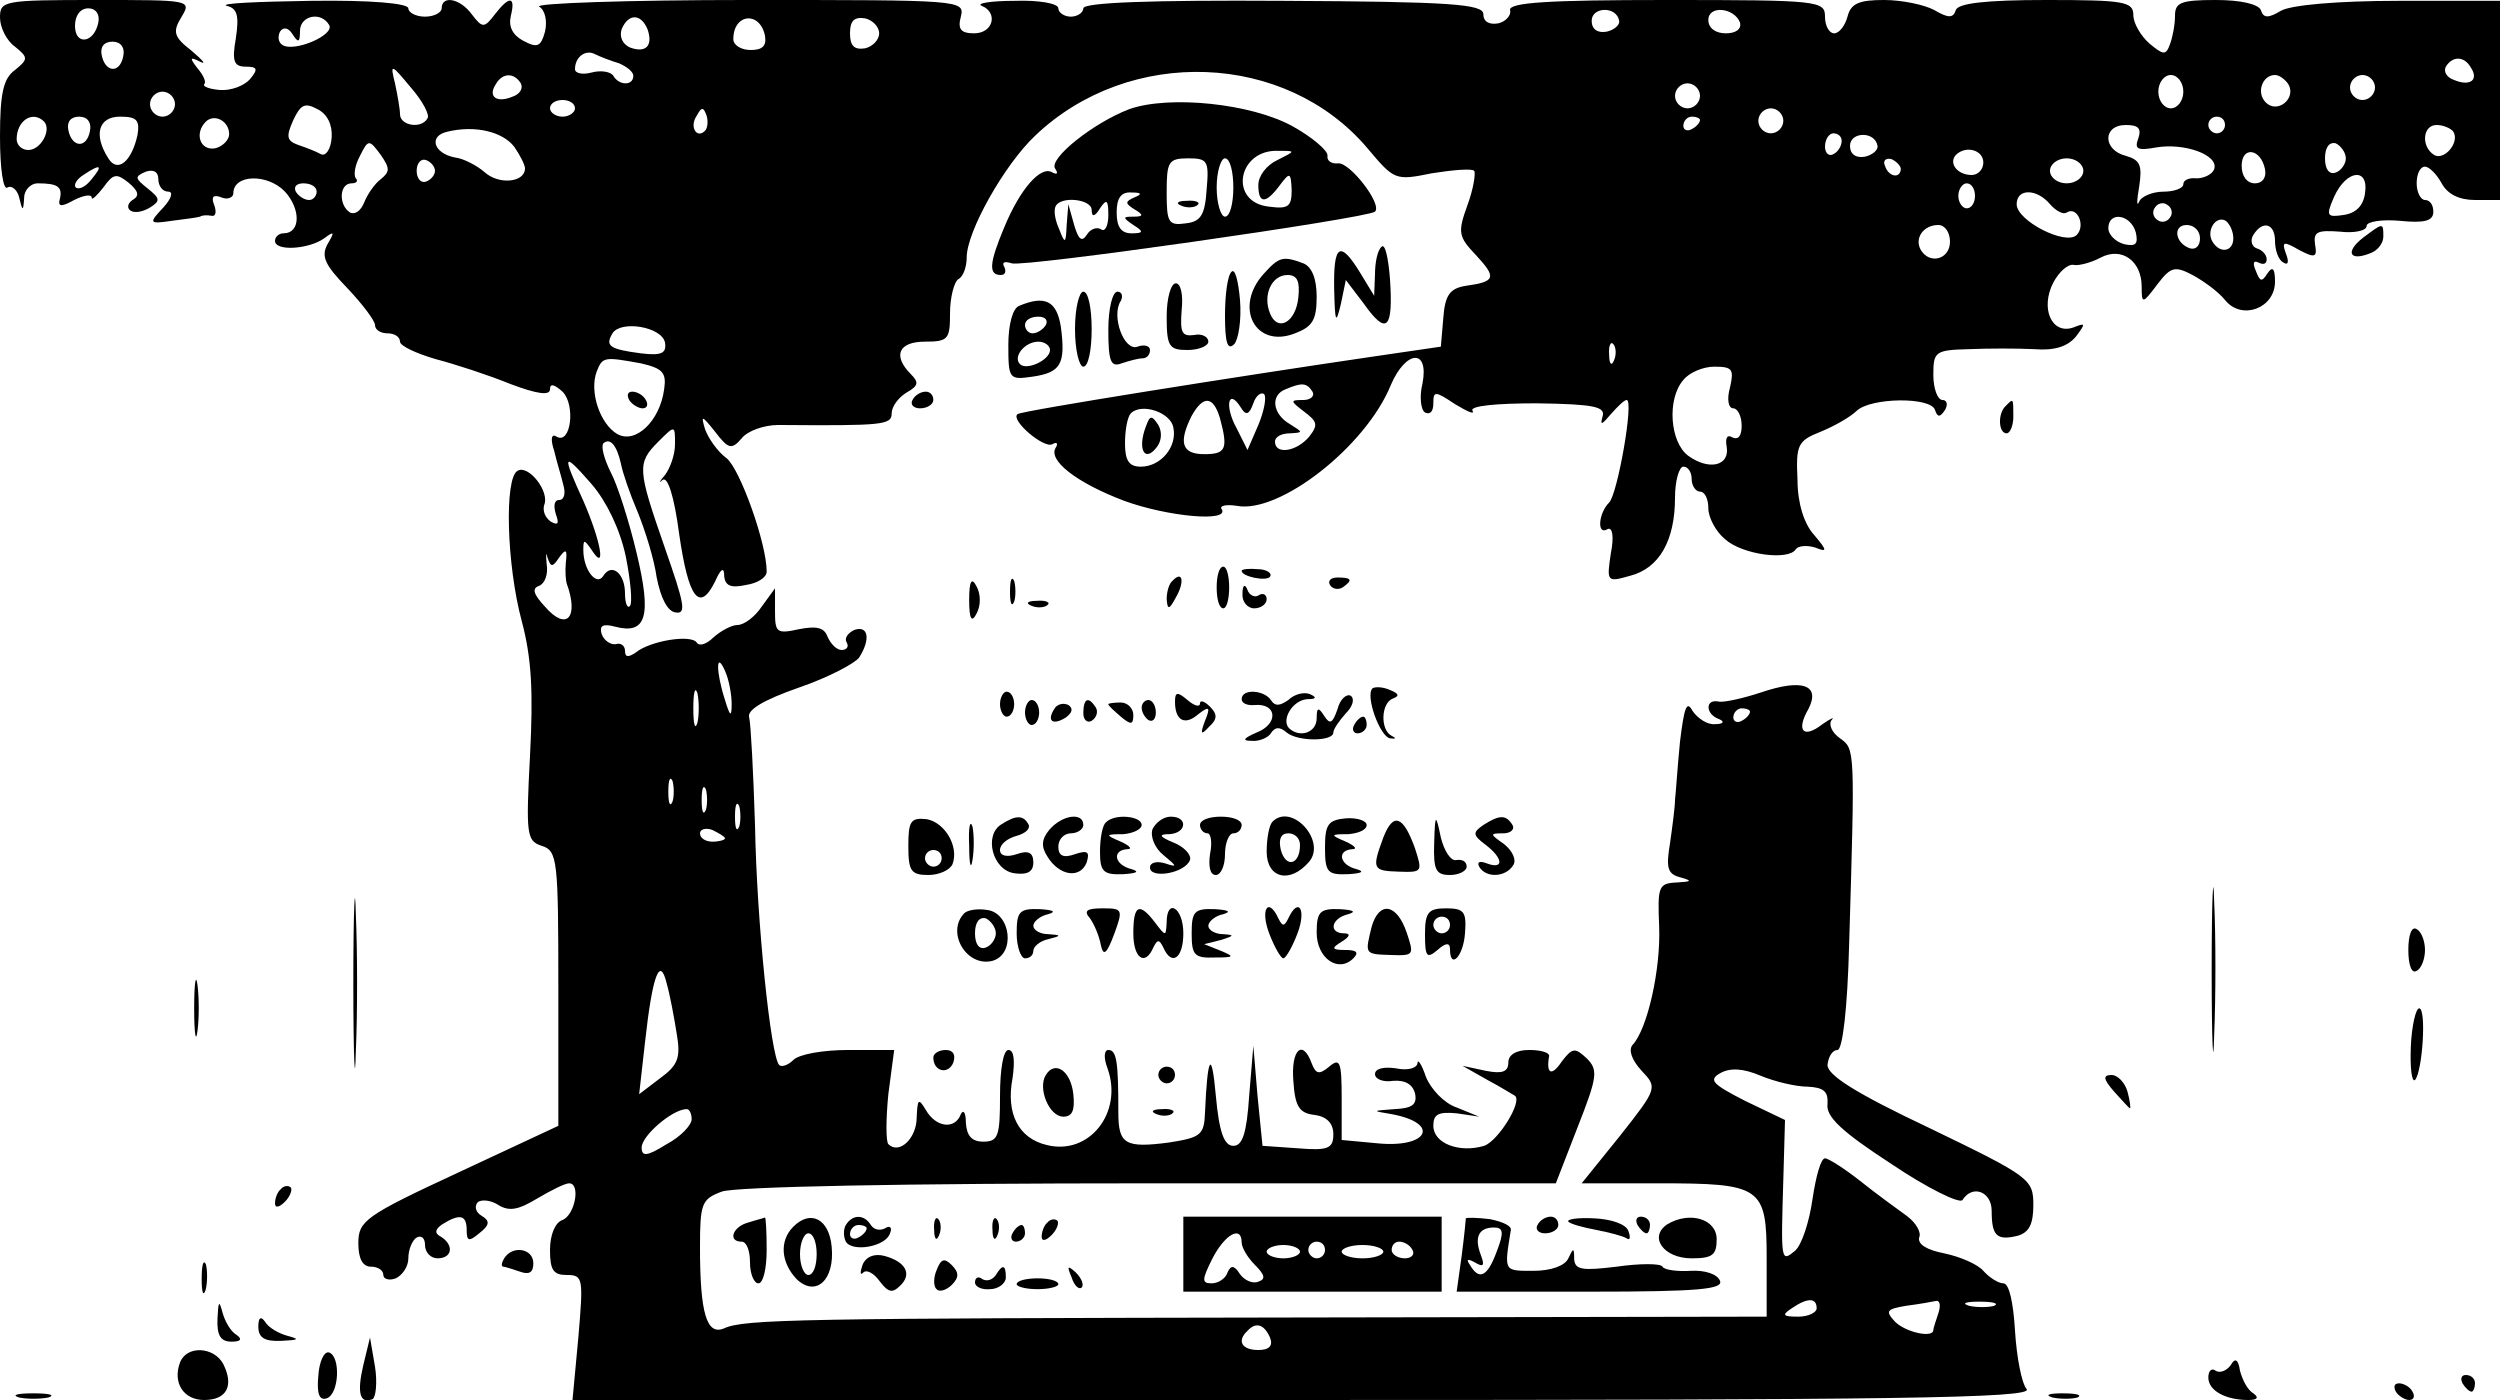 <?xml version="1.0" standalone="no"?>
<!DOCTYPE svg PUBLIC "-//W3C//DTD SVG 20010904//EN"
    "http://www.w3.org/TR/2001/REC-SVG-20010904/DTD/svg10.dtd">
<svg version="1.0" xmlns="http://www.w3.org/2000/svg"
    width="300pt" height="168pt" viewBox="0 0 300 168"
    preserveAspectRatio="xMidYMid meet">

    <g transform="translate(0,168) scale(0.1,-0.1)"
        fill="#000000" stroke="none">
        <path d="M0 1659 c0 -12 8 -28 18 -35 16 -13 16 -15 0 -28 -14 -10 -18 -28
-18 -80 0 -39 4 -65 9 -61 5 3 12 -3 14 -12 4 -17 5 -17 6 0 0 9 8 17 16 17
24 0 30 -4 27 -18 -3 -10 1 -11 17 -2 12 6 21 7 21 3 0 -4 6 2 14 12 12 17 16
17 30 6 12 -10 14 -16 5 -21 -6 -4 -7 -10 -2 -13 5 -3 15 -1 23 4 13 8 12 11
-3 23 -15 12 -16 14 -2 20 9 3 15 0 15 -9 0 -8 5 -15 12 -15 6 0 4 -8 -6 -19
-18 -19 -17 -20 10 -16 16 2 31 4 34 5 3 2 9 2 14 1 5 -1 6 5 3 13 -4 10 -1
13 9 9 7 -3 14 0 14 5 0 23 41 24 62 2 19 -21 19 -50 -2 -50 -5 0 -10 -4 -10
-9 0 -13 41 -10 59 3 12 9 13 8 4 -7 -8 -15 -3 -25 24 -53 18 -19 33 -39 33
-44 0 -6 7 -10 15 -10 8 0 15 -4 15 -10 0 -5 19 -14 43 -21 23 -6 63 -19 90
-30 32 -12 47 -14 47 -6 0 7 5 6 15 -3 16 -16 10 -64 -7 -54 -6 4 -8 -2 -3
-17 3 -13 9 -32 11 -41 3 -10 1 -18 -5 -18 -6 0 -7 -7 -4 -17 4 -11 3 -14 -6
-9 -7 5 -10 13 -8 20 7 16 -19 49 -32 41 -16 -9 -13 -113 5 -180 12 -45 14
-85 10 -162 -5 -95 -4 -102 14 -108 19 -6 20 -16 20 -171 l0 -165 -120 -56
c-112 -52 -120 -58 -120 -85 0 -18 5 -28 15 -28 8 0 15 -4 15 -10 0 -5 7 -7
15 -4 8 4 15 14 15 24 0 11 5 22 10 25 6 3 10 -1 10 -9 0 -9 7 -16 15 -16 18
0 20 16 4 26 -8 4 -7 9 2 15 21 13 29 11 29 -7 0 -14 3 -14 15 -4 13 10 13 15
3 21 -7 4 -9 11 -5 16 4 4 16 3 25 -3 13 -8 24 -6 47 8 17 10 33 18 38 18 14
0 7 -38 -8 -44 -9 -3 -15 -18 -15 -36 0 -24 4 -30 20 -30 20 0 20 -4 14 -75
l-7 -75 878 0 c707 0 875 2 867 13 -6 7 -12 38 -14 70 -2 34 -7 57 -14 57 -6
0 -17 7 -24 15 -7 8 -28 17 -47 21 -21 4 -32 11 -30 19 3 6 -4 18 -15 26 -11
8 -36 26 -56 42 -19 15 -38 27 -42 27 -5 0 -11 -22 -15 -49 -4 -28 -13 -55
-21 -62 -17 -14 -17 -13 -14 86 l2 71 -48 23 c-39 20 -44 25 -30 33 12 7 28 6
49 -3 17 -7 42 -13 56 -13 20 -1 25 -6 24 -21 -2 -15 17 -33 77 -72 43 -29 82
-48 85 -43 12 19 35 10 35 -13 0 -30 6 -36 31 -30 14 4 19 14 19 37 0 31 -4
34 -124 92 -91 43 -123 64 -123 76 1 10 6 18 12 18 6 0 12 49 14 128 7 235 7
233 -11 246 -10 7 -14 17 -10 22 4 4 -1 2 -11 -5 -23 -18 -32 -8 -17 18 15 29
-7 37 -57 20 -21 -7 -44 -12 -50 -11 -17 4 -17 -15 0 -21 7 -3 5 -6 -5 -6 -9
-1 -21 7 -27 16 -7 13 -10 4 -15 -37 -3 -30 -5 -62 -6 -70 0 -8 -3 -31 -6 -52
-5 -30 -3 -37 13 -41 14 -4 13 -5 -5 -6 -22 -1 -23 -5 -21 -53 2 -51 -14 -123
-32 -142 -5 -6 -1 -18 11 -31 19 -20 19 -21 -26 -78 l-46 -57 92 0 c124 0 130
-4 130 -90 l0 -70 -557 -1 c-604 -1 -670 -2 -694 -13 -21 -9 -29 18 -29 97 0
53 2 58 26 67 15 6 220 10 513 10 l488 0 26 67 c24 61 25 69 11 83 -14 13 -17
13 -30 -4 -12 -18 -19 -15 -15 7 0 4 -10 7 -24 7 -16 0 -25 -6 -25 -15 0 -11
-7 -14 -27 -10 l-28 6 30 -17 c17 -9 31 -18 33 -19 9 -7 -20 -54 -37 -60 -30
-9 -61 3 -61 24 0 14 6 17 28 15 l27 -4 -27 11 c-15 5 -31 22 -37 37 -5 15
-10 22 -10 16 -1 -6 -12 -9 -26 -6 -14 2 -25 0 -25 -7 0 -6 10 -10 22 -8 14 1
23 -4 26 -15 3 -14 -4 -18 -25 -19 -27 -2 -27 -2 -3 -6 59 -11 44 -41 -17 -35
l-43 4 0 50 c0 44 -2 49 -15 38 -12 -10 -16 -9 -21 4 -11 30 -25 16 -22 -21 2
-31 7 -39 26 -41 14 -2 22 -10 22 -23 0 -17 -6 -20 -42 -17 l-43 3 -6 60 -5
60 -5 -60 c-3 -45 -8 -60 -19 -60 -11 0 -17 16 -21 60 -5 56 -10 49 -13 -20
-1 -27 -5 -30 -43 -36 -53 -7 -61 -2 -61 36 0 61 -2 75 -12 75 -5 0 -6 -9 -1
-22 19 -53 -22 -105 -73 -92 -34 8 -49 38 -41 80 3 21 2 34 -5 34 -6 0 -10
-23 -10 -55 0 -48 -2 -55 -20 -55 -14 0 -20 7 -21 23 0 12 -3 16 -6 10 -7 -19
-30 -16 -42 5 -9 15 -10 13 -11 -9 0 -25 -21 -45 -34 -32 -3 3 -3 30 0 60 l7
53 -55 0 c-30 0 -59 -5 -66 -12 -6 -6 -14 -9 -17 -6 -10 10 -27 172 -29 288
-2 63 -5 121 -7 129 -3 9 17 21 60 36 35 12 67 29 72 36 14 22 11 39 -6 33 -8
-4 -12 -10 -9 -15 3 -5 0 -9 -6 -9 -6 0 -13 7 -17 16 -4 11 -13 13 -34 9 -27
-6 -29 -4 -29 21 l0 28 -16 -22 c-8 -12 -21 -22 -29 -22 -7 0 -20 -7 -29 -15
-8 -8 -17 -11 -20 -6 -7 10 -56 2 -73 -12 -9 -6 -13 -6 -13 2 0 6 -5 10 -11 8
-6 -1 -14 4 -17 12 -3 10 1 13 16 9 38 -10 44 13 26 88 -9 38 -23 82 -31 97
-8 16 -12 31 -9 35 8 7 16 -2 21 -24 2 -11 11 -37 20 -58 9 -22 20 -57 23 -79
5 -25 13 -41 23 -42 13 -2 10 11 -13 77 -33 95 -34 102 -8 128 20 20 20 20 20
-3 0 -13 -6 -29 -12 -37 -7 -8 -8 -11 -3 -6 6 5 14 -19 20 -65 11 -76 24 -95
43 -57 7 16 11 18 11 7 1 -12 8 -15 26 -11 14 2 25 9 25 16 0 34 -32 123 -48
136 -11 8 -22 24 -26 35 -5 17 -4 17 12 -3 16 -21 20 -22 32 -8 7 9 27 16 44
16 126 -1 136 0 136 14 0 8 8 19 18 25 14 8 15 12 5 22 -22 22 -15 39 17 39
28 0 30 3 30 34 0 19 5 38 10 41 6 3 10 15 10 26 0 31 45 111 82 146 113 108
301 101 399 -15 32 -38 33 -39 77 -30 25 4 48 6 51 3 2 -3 -1 -22 -8 -41 -12
-33 -11 -38 10 -60 25 -27 24 -32 -12 -37 -19 -3 -25 -11 -27 -38 l-3 -35 -82
-12 c-157 -23 -422 -65 -426 -69 -9 -7 32 -42 42 -36 5 3 7 1 4 -4 -10 -15 24
-42 82 -64 52 -19 127 -26 117 -10 -3 4 5 6 18 4 51 -10 155 71 185 145 18 42
46 44 38 2 -4 -16 -2 -32 3 -35 6 -3 10 1 10 11 0 15 2 15 26 -1 15 -9 24 -13
21 -8 -4 6 29 9 77 9 69 -1 83 -4 79 -16 -3 -11 -1 -10 10 3 8 9 16 17 19 17
9 0 -11 -113 -21 -123 -13 -13 -15 -40 -2 -32 6 3 8 -9 4 -29 -5 -34 -5 -35
23 -27 35 9 54 42 54 94 0 20 5 37 10 37 6 0 10 -7 10 -15 0 -8 5 -15 10 -15
6 0 10 -9 10 -20 0 -11 9 -28 20 -37 21 -19 77 -26 85 -12 3 4 13 5 23 2 15
-6 15 -4 -1 15 -12 13 -20 38 -20 66 -2 42 0 47 28 58 17 7 36 18 43 25 17 16
89 17 94 1 3 -9 6 -9 12 0 4 7 2 12 -3 12 -6 0 -11 14 -11 30 0 28 2 30 43 31
23 1 58 1 78 0 24 -2 40 3 50 15 12 16 12 17 -3 11 -26 -9 -40 23 -24 54 7 13
18 23 25 21 6 -1 21 3 32 9 25 13 49 -4 49 -35 0 -21 1 -21 19 3 16 21 21 22
42 11 13 -7 31 -20 39 -30 20 -25 60 -10 60 22 0 16 -3 19 -9 10 -7 -11 -9
-10 -14 3 -4 9 -3 13 3 10 6 -3 10 -2 10 4 0 5 -5 11 -12 13 -6 2 -8 10 -4 16
11 18 26 14 26 -7 0 -11 4 -23 10 -26 6 -4 7 1 3 11 -5 14 -3 15 16 4 19 -10
22 -9 19 7 -2 15 3 17 30 15 17 -2 32 1 32 7 0 5 18 8 40 6 30 -3 40 0 40 11
0 8 -4 14 -10 14 -5 0 -10 9 -10 20 0 11 4 20 10 20 5 0 14 -9 20 -20 7 -13
21 -20 40 -20 l30 0 0 120 0 119 -121 0 c-74 0 -130 -5 -142 -12 -15 -9 -21
-9 -24 1 -3 7 -24 12 -54 12 -42 0 -49 -3 -49 -19 0 -11 -3 -26 -6 -34 -5 -14
-8 -13 -25 1 -10 9 -19 24 -19 34 0 16 -11 18 -104 18 -74 0 -106 -4 -109 -12
-3 -10 -9 -10 -26 0 -11 6 -38 12 -60 12 -30 0 -40 -4 -44 -20 -3 -11 -10 -20
-16 -20 -6 0 -11 9 -11 20 0 19 -7 20 -190 20 -142 0 -189 -3 -188 -12 2 -6
-5 -14 -14 -16 -11 -2 -18 2 -18 11 0 12 -38 15 -240 16 -159 1 -240 -2 -240
-9 0 -5 -7 -10 -15 -10 -8 0 -15 5 -15 10 0 6 -24 10 -52 9 -29 0 -47 -3 -40
-6 20 -8 14 -33 -9 -33 -16 0 -20 5 -16 20 5 20 0 20 -256 20 -144 0 -257 -4
-250 -8 7 -4 10 -17 7 -30 -5 -18 -9 -20 -26 -11 -13 7 -18 17 -15 30 6 24 -2
24 -19 2 -13 -17 -15 -17 -28 0 -14 19 -36 23 -36 7 0 -5 -9 -10 -20 -10 -11
0 -20 5 -20 10 0 6 -45 10 -117 9 -65 -1 -110 -3 -101 -6 13 -3 15 -12 11 -39
-5 -28 -2 -34 12 -34 14 0 15 -3 5 -15 -7 -8 -23 -14 -36 -13 -12 1 -21 4 -19
7 3 2 -1 11 -8 19 -10 13 -9 14 3 8 8 -4 4 1 -10 13 -22 17 -23 23 -12 41 12
20 10 20 -103 20 -111 0 -115 -1 -115 -21z m118 -6 c-5 -25 -28 -28 -28 -4 0
12 6 21 16 21 9 0 14 -7 12 -17z m1825 2 c1 -5 -6 -11 -15 -13 -11 -2 -18 3
-18 13 0 17 30 18 33 0z m145 -2 c2 -8 -5 -13 -17 -13 -12 0 -21 6 -21 16 0
18 31 15 38 -3z m-1693 -3 c7 -12 -42 -33 -56 -24 -5 3 -6 10 -3 16 4 6 10 5
15 -3 7 -11 9 -10 9 4 0 18 25 24 35 7z m382 -5 c7 -20 -2 -29 -21 -22 -9 4
-13 13 -10 22 8 19 23 19 31 0z m141 -8 c2 -12 -3 -17 -17 -17 -12 0 -21 6
-21 13 0 31 32 34 38 4z m137 3 c0 -8 -8 -16 -17 -18 -13 -2 -18 3 -18 18 0
15 5 20 18 18 9 -2 17 -10 17 -18z m-907 -27 c-4 -22 -22 -20 -26 1 -2 10 3
16 13 16 10 0 15 -7 13 -17z m595 -9 c9 -4 17 -10 17 -15 0 -12 -17 -12 -24 0
-3 5 -15 7 -26 4 -11 -3 -20 -1 -20 4 0 15 13 24 24 18 6 -3 19 -8 29 -11z
m2222 -5 c10 -15 -1 -23 -20 -15 -9 3 -13 10 -10 16 8 13 22 13 30 -1z m-2452
-61 c-7 -13 -33 -9 -33 5 0 6 -3 23 -6 37 -6 24 -5 24 19 -5 14 -16 23 -33 20
-37z m112 42 c3 -6 -1 -13 -10 -16 -19 -8 -30 0 -20 15 8 14 22 14 30 1z
m1995 -10 c0 -11 -7 -20 -15 -20 -8 0 -15 9 -15 20 0 11 7 20 15 20 8 0 15 -9
15 -20z m126 9 c10 -17 -13 -36 -27 -22 -12 12 -4 33 11 33 5 0 12 -5 16 -11z
m104 -4 c0 -8 -7 -15 -15 -15 -8 0 -15 7 -15 15 0 8 7 15 15 15 8 0 15 -7 15
-15z m-810 -10 c0 -8 -7 -15 -15 -15 -8 0 -15 7 -15 15 0 8 7 15 15 15 8 0 15
-7 15 -15z m-1830 -10 c0 -8 -7 -15 -15 -15 -8 0 -15 7 -15 15 0 8 7 15 15 15
8 0 15 -7 15 -15z m188 -40 c-1 -14 -7 -23 -13 -20 -5 3 -18 8 -27 11 -14 5
-15 10 -6 30 9 19 14 21 29 13 12 -6 18 -19 17 -34z m292 35 c0 -5 -7 -10 -15
-10 -8 0 -15 5 -15 10 0 6 7 10 15 10 8 0 15 -4 15 -10z m156 -27 c-10 -10
-19 5 -10 18 6 11 8 11 12 0 2 -7 1 -15 -2 -18z m1294 12 c0 -8 -7 -15 -15
-15 -8 0 -15 7 -15 15 0 8 7 15 15 15 8 0 15 -7 15 -15z m-2087 -1 c9 -10 -4
-34 -19 -34 -8 0 -14 6 -14 13 0 22 19 35 33 21z m55 -11 c-4 -22 -22 -20 -26
1 -2 10 3 16 13 16 10 0 15 -7 13 -17z m57 -5 c-7 -32 -24 -46 -35 -28 -18 28
-12 50 14 50 20 0 24 -4 21 -22z m110 1 c0 -7 -8 -15 -17 -17 -18 -3 -25 18
-11 32 10 10 28 1 28 -15z m1765 17 c0 -3 -4 -8 -10 -11 -5 -3 -10 -1 -10 4 0
6 5 11 10 11 6 0 10 -2 10 -4z m630 -6 c0 -5 -4 -10 -10 -10 -5 0 -10 5 -10
10 0 6 5 10 10 10 6 0 10 -4 10 -10z m-2053 -26 c7 -10 13 -22 13 -26 0 -17
-31 -20 -48 -5 -9 8 -26 17 -36 18 -26 5 -32 26 -9 31 33 8 66 0 80 -18z
m1949 10 c-5 -13 -1 -15 21 -11 34 6 76 -9 70 -26 -2 -6 -12 -11 -21 -11 -9 1
-16 -2 -16 -7 0 -5 -11 -9 -24 -9 -13 0 -27 -6 -29 -12 -3 -7 -3 1 0 18 4 26
1 32 -16 37 -28 7 -28 37 0 37 15 0 19 -4 15 -16z m378 8 c8 -13 -11 -35 -23
-28 -16 10 -14 36 3 36 8 0 17 -4 20 -8z m-734 -11 c0 -6 -4 -13 -10 -16 -5
-3 -10 1 -10 9 0 9 5 16 10 16 6 0 10 -4 10 -9z m43 -6 c1 -5 -6 -11 -15 -13
-11 -2 -18 3 -18 13 0 17 30 18 33 0z m-1796 -40 c-7 -5 -16 -18 -20 -28 -4
-10 -11 -15 -17 -12 -14 9 -13 35 2 35 6 0 8 3 5 6 -3 4 -1 16 5 27 10 20 11
20 25 1 11 -16 11 -20 0 -29z m2358 25 c0 -7 -6 -15 -12 -17 -8 -3 -13 4 -13
17 0 13 5 20 13 18 6 -3 12 -11 12 -18z m-435 -5 c0 -8 -6 -15 -14 -15 -17 0
-28 14 -19 24 12 12 33 6 33 -9z m338 -8 c2 -10 -3 -17 -12 -17 -10 0 -16 9
-16 21 0 24 23 21 28 -4z m-2196 -2 c0 -5 -5 -11 -11 -13 -6 -2 -11 4 -11 13
0 9 5 15 11 13 6 -2 11 -8 11 -13z m1759 2 c-1 -12 -15 -9 -19 4 -3 6 1 10 8
8 6 -3 11 -8 11 -12z m219 -2 c0 -8 -9 -15 -20 -15 -11 0 -20 7 -20 15 0 8 9
15 20 15 11 0 20 -7 20 -15z m-2390 -10 c-7 -9 -15 -13 -19 -10 -3 3 1 10 9
15 21 14 24 12 10 -5z m2728 -17 c-2 -15 -11 -24 -26 -26 -20 -3 -21 -1 -11
22 15 33 42 35 37 4z m-2458 2 c0 -5 -4 -10 -9 -10 -6 0 -13 5 -16 10 -3 6 1
10 9 10 9 0 16 -4 16 -10z m1990 -5 c0 -8 -4 -15 -10 -15 -5 0 -10 7 -10 15 0
8 5 15 10 15 6 0 10 -7 10 -15z m90 -10 c7 -8 16 -13 20 -10 13 8 23 -16 12
-27 -13 -13 -72 17 -72 37 0 19 24 19 40 0z m144 -16 c-3 -5 -10 -7 -15 -3 -5
3 -7 10 -3 15 3 5 10 7 15 3 5 -3 7 -10 3 -15z m-41 -18 c3 -14 0 -17 -14 -14
-11 3 -19 12 -19 19 0 21 27 17 33 -5z m117 -7 c0 -16 -16 -19 -25 -4 -8 13 4
32 16 25 5 -4 9 -13 9 -21z m-340 -4 c0 -21 -24 -28 -35 -10 -8 14 3 30 21 30
8 0 14 -9 14 -20z m300 4 c0 -9 -5 -14 -12 -12 -18 6 -21 28 -4 28 9 0 16 -7
16 -16z m-1842 -125 c2 -13 -4 -16 -29 -13 -38 5 -43 9 -34 24 10 16 59 8 63
-11z m1139 -21 c-3 -8 -6 -5 -6 6 -1 11 2 17 5 13 3 -3 4 -12 1 -19z m-1168
-4 c26 -6 31 -11 28 -31 -5 -38 -34 -66 -56 -54 -21 12 -34 51 -25 75 7 18 9
18 53 10z m1307 -29 c-4 -14 -2 -25 4 -25 5 0 10 -9 10 -21 0 -12 -4 -17 -11
-14 -6 4 -9 0 -7 -11 4 -23 -21 -29 -46 -11 -22 16 -26 68 -6 91 7 9 24 16 37
16 22 0 24 -3 19 -25z m-501 -5 c3 -5 -2 -10 -11 -10 -16 0 -16 -1 1 -14 16
-12 17 -16 6 -30 -15 -18 -41 -22 -41 -6 0 6 8 10 18 10 16 1 16 1 0 11 -21
12 -24 35 -5 42 19 8 25 8 32 -3z m-65 -40 l-13 -30 -13 26 c-15 27 -10 49 5
25 6 -10 10 -9 15 5 3 9 9 14 13 11 3 -4 0 -20 -7 -37z m-46 8 c10 -37 7 -43
-19 -43 -27 0 -31 14 -15 46 14 25 26 24 34 -3z m-56 -11 c5 -23 -15 -47 -39
-47 -14 0 -19 7 -19 28 0 16 3 32 7 36 13 13 48 1 51 -17z m-657 -155 c6 -30
8 -56 5 -59 -3 -4 -6 3 -6 15 0 24 -16 37 -26 21 -8 -13 -24 7 -24 31 0 13 1
13 10 0 18 -28 11 11 -10 59 -26 57 -25 60 10 20 18 -21 34 -54 41 -87z m-80
-1 c8 11 10 10 8 -6 -1 -11 0 -22 1 -25 15 -41 0 -58 -26 -28 -14 15 -16 22
-7 25 7 3 11 14 9 26 -1 12 -1 16 1 8 4 -12 6 -12 14 0z m207 -176 c0 -16 -2
-15 -8 5 -11 34 -11 60 0 35 5 -11 8 -29 8 -40z m-41 -22 c-3 -10 -5 -2 -5 17
0 19 2 27 5 18 2 -10 2 -26 0 -35z m1263 13 c0 -3 -4 -8 -10 -11 -5 -3 -10 -1
-10 4 0 6 5 11 10 11 6 0 10 -2 10 -4z m-1293 -108 c-3 -7 -5 -2 -5 12 0 14 2
19 5 13 2 -7 2 -19 0 -25z m40 -10 c-3 -7 -5 -2 -5 12 0 14 2 19 5 13 2 -7 2
-19 0 -25z m40 -20 c-3 -7 -5 -2 -5 12 0 14 2 19 5 13 2 -7 2 -19 0 -25z m-17
-14 c0 -2 -7 -4 -15 -4 -8 0 -15 4 -15 10 0 5 7 7 15 4 8 -4 15 -8 15 -10z
m-58 -234 c5 -29 2 -38 -20 -54 l-25 -19 7 62 c9 82 18 104 26 71 4 -14 9 -41
12 -60z m18 -103 c0 -7 -13 -21 -30 -30 -24 -15 -30 -15 -30 -4 0 14 36 45 53
46 4 1 7 -5 7 -12z m1350 -227 c0 -5 -10 -10 -22 -10 -19 0 -20 2 -8 10 19 13
30 13 30 0z m146 -6 c-3 -9 -6 -18 -6 -20 0 -10 -33 -3 -46 10 -12 13 -10 15
13 19 16 2 32 5 37 6 4 0 5 -6 2 -15z m67 9 c-7 -2 -21 -2 -30 0 -10 3 -4 5
12 5 17 0 24 -2 18 -5z m-869 -38 c4 -10 -1 -15 -14 -15 -20 0 -26 11 -13 23
10 11 20 8 27 -8z"/>
        <path d="M755 1200 c3 -5 11 -10 16 -10 6 0 7 5 4 10 -3 6 -11 10 -16 10 -6 0
-7 -4 -4 -10z"/>
        <path d="M1375 1168 c-10 -26 -2 -43 12 -26 7 8 8 19 3 28 -8 12 -10 12 -15
-2z"/>
        <path d="M1355 1549 c-44 -17 -96 -59 -89 -71 4 -6 3 -8 -3 -5 -14 9 -39 -20
-58 -66 -18 -43 -19 -57 -4 -57 5 0 7 4 4 10 -3 5 0 7 9 4 14 -5 426 54 436
62 9 9 -30 59 -44 58 -8 -1 -14 3 -13 9 1 6 -18 22 -41 35 -50 28 -149 38
-197 21z m178 -61 c-13 -6 -23 -19 -23 -30 0 -23 9 -23 26 0 12 16 13 15 14
-6 0 -20 -4 -23 -27 -20 -49 5 -38 69 11 67 21 0 21 0 -1 -11z m-85 -35 c-2
-31 -7 -39 -25 -41 -21 -3 -23 1 -23 37 0 37 2 41 26 41 23 0 25 -3 22 -37z
m32 2 c0 -19 -4 -35 -10 -35 -5 0 -10 16 -10 35 0 19 5 35 10 35 6 0 10 -16
10 -35z m-119 -12 c-11 -5 -11 -7 0 -14 12 -7 11 -9 -1 -9 -13 0 -13 -1 0 -10
13 -8 12 -10 -2 -10 -13 0 -18 8 -18 25 0 17 5 25 18 24 12 0 13 -2 3 -6z
m-51 -15 c0 -9 4 -8 10 2 8 12 10 10 10 -8 0 -13 -4 -21 -9 -17 -5 3 -13 0
-17 -7 -6 -9 -10 -5 -15 12 l-7 25 -2 -25 c-1 -23 -2 -23 -9 -5 -5 11 -7 23
-4 28 7 12 43 8 43 -5z"/>
        <path d="M1418 1433 c7 -3 16 -2 19 1 4 3 -2 6 -13 5 -11 0 -14 -3 -6 -6z"/>
        <path d="M2836 1395 c-22 -17 -17 -29 8 -19 9 3 16 12 16 20 0 17 0 17 -24 -1z"/>
        <path d="M1658 1384 c-5 -4 -8 -19 -8 -33 l-1 -26 -17 28 c-24 39 -32 34 -31
-20 1 -40 2 -43 8 -18 l6 29 22 -29 c27 -38 35 -30 31 30 -2 26 -6 43 -10 39z"/>
        <path d="M1517 1352 c-37 -40 -11 -91 37 -72 21 8 26 16 26 44 0 22 -6 36 -16
40 -24 9 -29 8 -47 -12z m41 -29 c-3 -30 -25 -42 -34 -19 -9 22 2 46 21 46 12
0 15 -8 13 -27z"/>
        <path d="M1478 1354 c-5 -4 -8 -28 -8 -53 0 -32 3 -42 11 -34 5 5 9 29 7 53
-2 23 -6 38 -10 34z"/>
        <path d="M1400 1300 c0 -36 3 -40 25 -40 14 0 25 5 25 10 0 6 -8 10 -17 8 -15
-2 -17 3 -15 30 2 18 -1 32 -7 32 -6 0 -11 -18 -11 -40z"/>
        <path d="M1290 1285 c0 -25 5 -45 10 -45 6 0 10 20 10 45 0 25 -4 45 -10 45
-5 0 -10 -20 -10 -45z"/>
        <path d="M1330 1284 c0 -38 3 -45 16 -40 9 3 20 6 25 6 5 0 9 4 9 10 0 5 -7 7
-15 4 -16 -6 -32 37 -20 55 3 6 1 11 -4 11 -6 0 -11 -20 -11 -46z"/>
        <path d="M1223 1313 c-8 -3 -13 -23 -13 -47 0 -41 1 -42 29 -38 34 5 40 15 34
60 -5 31 -19 38 -50 25z m32 -23 c-3 -5 -10 -10 -16 -10 -5 0 -9 5 -9 10 0 6
7 10 16 10 8 0 12 -4 9 -10z m5 -30 c0 -12 -28 -25 -36 -17 -9 9 6 27 22 27 8
0 14 -5 14 -10z"/>
        <path d="M1095 1200 c-3 -5 1 -10 9 -10 9 0 16 5 16 10 0 6 -4 10 -9 10 -6 0
-13 -4 -16 -10z"/>
        <path d="M2407 1193 c-10 -9 -9 -33 1 -33 4 0 8 9 8 20 0 23 0 22 -9 13z"/>
        <path d="M1460 975 c0 -14 3 -25 8 -25 4 0 7 11 7 25 0 14 -3 25 -7 25 -5 0
-8 -11 -8 -25z"/>
        <path d="M1490 995 c0 -7 30 -13 34 -7 3 4 -4 9 -15 9 -10 1 -19 0 -19 -2z"/>
        <path d="M1163 960 c0 -23 3 -28 9 -16 5 9 5 23 0 32 -6 12 -9 7 -9 -16z"/>
        <path d="M1212 970 c0 -14 2 -19 5 -12 2 6 2 18 0 25 -3 6 -5 1 -5 -13z"/>
        <path d="M1407 983 c-4 -3 -7 -13 -7 -22 1 -13 3 -13 11 2 11 19 8 33 -4 20z"/>
        <path d="M1596 978 c3 -5 10 -6 15 -3 13 9 11 12 -6 12 -8 0 -12 -4 -9 -9z"/>
        <path d="M1491 968 c-1 -10 6 -18 14 -18 8 0 15 5 15 11 0 5 -4 8 -9 5 -5 -4
-12 0 -14 6 -3 8 -6 6 -6 -4z"/>
        <path d="M1238 953 c7 -3 16 -2 19 1 4 3 -2 6 -13 5 -11 0 -14 -3 -6 -6z"/>
        <path d="M1647 854 c-9 -9 9 -58 21 -60 7 -1 8 0 2 3 -14 7 -13 40 2 45 8 3 6
6 -4 10 -9 4 -18 4 -21 2z"/>
        <path d="M1200 835 c0 -8 4 -15 8 -15 5 0 9 7 9 15 0 8 -4 15 -9 15 -4 0 -8
-7 -8 -15z"/>
        <path d="M1410 838 c0 -23 12 -29 28 -15 13 10 15 9 8 -8 -6 -16 -5 -18 5 -7
10 9 10 15 1 24 -7 7 -12 8 -12 4 0 -5 -7 -3 -15 4 -12 10 -15 10 -15 -2z"/>
        <path d="M1490 841 c0 -5 7 -8 16 -7 27 2 28 -23 2 -33 -16 -7 -18 -10 -6 -10
9 -1 20 4 23 9 5 8 11 8 19 1 13 -11 56 -11 56 0 0 4 7 14 15 23 8 8 11 17 6
21 -5 3 -13 -4 -16 -16 -6 -17 -9 -19 -16 -8 -7 11 -9 10 -9 -3 0 -17 -20 -24
-33 -12 -10 10 4 34 22 35 10 0 12 2 3 6 -7 3 -19 0 -26 -7 -10 -7 -16 -8 -21
0 -8 12 -35 14 -35 1z"/>
        <path d="M1230 825 c0 -8 4 -15 8 -15 5 0 9 7 9 15 0 8 -4 15 -9 15 -4 0 -8
-7 -8 -15z"/>
        <path d="M1265 829 c-9 -14 -2 -20 14 -10 8 6 9 11 3 15 -6 3 -14 1 -17 -5z"/>
        <path d="M1300 824 c0 -8 5 -12 10 -9 6 4 8 11 5 16 -9 14 -15 11 -15 -7z"/>
        <path d="M1330 835 c0 -2 7 -8 15 -15 12 -10 15 -10 15 2 0 8 -7 15 -15 15 -8
0 -15 -1 -15 -2z"/>
        <path d="M1370 831 c0 -6 4 -12 8 -15 5 -3 9 1 9 9 0 8 -4 15 -9 15 -4 0 -8
-4 -8 -9z"/>
        <path d="M1625 810 c-3 -5 -1 -10 4 -10 6 0 11 5 11 10 0 6 -2 10 -4 10 -3 0
-8 -4 -11 -10z"/>
        <path d="M1090 665 c0 -30 3 -35 24 -35 13 0 26 6 29 13 8 21 -9 50 -31 54
-19 2 -22 -2 -22 -32z m40 -15 c0 -5 -4 -10 -10 -10 -5 0 -10 5 -10 10 0 6 5
10 10 10 6 0 10 -4 10 -10z"/>
        <path d="M1163 665 c0 -22 2 -30 4 -17 2 12 2 30 0 40 -3 9 -5 -1 -4 -23z"/>
        <path d="M1202 691 c-22 -13 -11 -56 16 -59 15 -2 22 2 22 13 0 12 -6 15 -20
10 -12 -4 -20 -2 -20 5 0 7 9 14 20 17 11 3 17 9 14 14 -6 11 -15 11 -32 0z"/>
        <path d="M1259 684 c-9 -11 -10 -20 -2 -32 14 -23 39 -27 47 -7 4 13 1 15 -14
10 -14 -5 -20 -2 -20 9 0 9 7 16 15 16 8 0 15 5 15 10 0 16 -26 12 -41 -6z"/>
        <path d="M1327 693 c-4 -3 -7 -19 -7 -35 0 -24 4 -28 28 -27 16 1 20 3 10 6
-21 5 -24 23 -5 24 6 0 3 4 -8 9 -19 8 -19 9 3 9 12 1 22 6 22 11 0 11 -33 14
-43 3z"/>
        <path d="M1383 685 c-3 -9 3 -23 13 -31 17 -14 17 -15 2 -10 -10 3 -18 1 -18
-5 0 -14 42 -7 48 9 2 6 -7 16 -20 21 -17 7 -18 10 -5 10 21 1 23 21 2 21 -9
0 -18 -7 -22 -15z"/>
        <path d="M1440 690 c0 -5 4 -10 9 -10 4 0 6 -11 3 -25 -2 -15 0 -25 7 -25 6 0
11 11 11 25 0 14 5 25 10 25 6 0 10 5 10 10 0 6 -11 10 -25 10 -14 0 -25 -4
-25 -10z"/>
        <path d="M1527 694 c-4 -4 -7 -20 -7 -36 0 -32 28 -39 51 -12 21 25 -21 71
-44 48z m33 -28 c0 -24 -17 -28 -23 -6 -3 13 0 20 9 20 8 0 14 -6 14 -14z"/>
        <path d="M1590 663 c0 -30 3 -33 28 -32 16 1 20 3 10 6 -21 5 -24 23 -5 24 6
0 3 4 -8 9 -19 8 -19 9 3 9 12 1 22 5 22 11 0 5 -11 9 -25 8 -21 -2 -25 -7
-25 -35z"/>
        <path d="M1660 675 c-14 -38 -13 -40 19 -41 28 -1 28 0 19 28 -14 39 -26 44
-38 13z"/>
        <path d="M1721 668 c-1 -32 2 -38 19 -38 11 0 20 5 20 10 0 6 -5 9 -12 8 -7
-2 -15 11 -19 27 -6 29 -7 29 -8 -7z"/>
        <path d="M1780 690 c-13 -9 -13 -12 3 -24 21 -16 22 -30 1 -22 -8 3 -12 2 -9
-4 8 -14 32 -13 41 2 4 6 -1 17 -11 25 -17 12 -18 13 -1 13 9 0 14 5 11 10 -8
13 -16 12 -35 0z"/>
        <path d="M2654 515 c0 -88 2 -123 3 -77 2 46 2 118 0 160 -1 42 -3 5 -3 -83z"/>
        <path d="M424 500 c0 -91 2 -128 3 -82 2 45 2 119 0 165 -1 45 -3 8 -3 -83z"/>
        <path d="M1157 584 c-22 -23 3 -65 34 -57 28 8 22 57 -6 61 -12 2 -24 0 -28
-4z m38 -24 c0 -7 -6 -15 -12 -17 -8 -3 -13 4 -13 17 0 13 5 20 13 18 6 -3 12
-11 12 -18z"/>
        <path d="M1220 560 c0 -16 5 -30 10 -30 6 0 10 4 10 9 0 5 8 12 18 14 16 4 16
5 0 6 -10 0 -18 5 -18 10 0 5 8 12 18 14 10 3 6 5 -10 6 -25 1 -28 -3 -28 -29z"/>
        <path d="M1308 578 c5 -7 11 -21 13 -32 3 -14 7 -11 16 13 11 30 10 31 -14 31
-19 0 -23 -3 -15 -12z"/>
        <path d="M1360 560 c0 -30 14 -40 24 -17 5 10 7 10 12 0 10 -23 24 -13 24 17
0 31 -20 43 -20 13 -1 -17 -1 -17 -14 0 -19 25 -26 21 -26 -13z"/>
        <path d="M1430 560 c0 -26 3 -30 28 -29 23 0 24 1 7 8 l-20 8 20 5 c16 5 17 6
3 7 -10 0 -18 5 -18 10 0 5 8 12 18 14 10 3 6 5 -10 6 -25 1 -28 -3 -28 -29z"/>
        <path d="M1523 560 c6 -16 14 -30 17 -30 3 0 11 14 17 30 11 29 1 44 -11 18
-5 -10 -7 -10 -12 0 -12 26 -22 11 -11 -18z"/>
        <path d="M1580 561 c0 -31 26 -49 44 -31 7 7 4 10 -9 10 -17 0 -18 2 -5 10 10
6 11 10 3 10 -19 0 -16 18 5 23 10 3 6 5 -10 6 -24 1 -28 -3 -28 -28z"/>
        <path d="M1646 568 c-8 -33 -9 -33 23 -34 28 -1 28 0 19 27 -12 35 -33 38 -42
7z"/>
        <path d="M1710 559 c0 -27 2 -30 15 -19 10 9 15 9 15 1 0 -25 16 -9 18 19 2
26 -1 30 -23 30 -21 0 -25 -5 -25 -31z m30 11 c0 -5 -4 -10 -10 -10 -5 0 -10
5 -10 10 0 6 5 10 10 10 6 0 10 -4 10 -10z"/>
        <path d="M2890 540 c0 -18 4 -29 10 -25 6 3 10 15 10 25 0 10 -4 22 -10 25 -6
4 -10 -7 -10 -25z"/>
        <path d="M233 470 c0 -30 2 -43 4 -27 2 15 2 39 0 55 -2 15 -4 2 -4 -28z"/>
        <path d="M2893 424 c-1 -25 1 -43 5 -40 9 10 14 86 5 86 -4 0 -9 -21 -10 -46z"/>
        <path d="M1120 411 c0 -17 18 -21 24 -6 3 9 0 15 -9 15 -8 0 -15 -4 -15 -9z"/>
        <path d="M1255 390 c-10 -16 4 -50 21 -50 11 0 14 8 12 27 -3 28 -22 41 -33
23z"/>
        <path d="M1390 390 c0 -5 5 -10 10 -10 6 0 10 5 10 10 0 6 -4 10 -10 10 -5 0
-10 -4 -10 -10z"/>
        <path d="M2537 370 c10 -11 18 -20 19 -20 1 0 0 9 -3 20 -3 11 -12 20 -19 20
-11 0 -10 -5 3 -20z"/>
        <path d="M1388 343 c7 -3 16 -2 19 1 4 3 -2 6 -13 5 -11 0 -14 -3 -6 -6z"/>
        <path d="M337 253 c-4 -3 -7 -11 -7 -17 0 -6 5 -5 12 2 6 6 9 14 7 17 -3 3 -9
2 -12 -2z"/>
        <path d="M898 213 c-19 -5 -25 -23 -8 -23 6 0 10 -11 10 -25 0 -14 5 -25 10
-25 6 0 10 18 10 40 0 22 -1 39 -2 39 -2 -1 -11 -3 -20 -6z"/>
        <path d="M952 208 c-17 -17 -15 -43 4 -63 23 -22 46 -1 42 39 -3 33 -25 45
-46 24z m28 -33 c0 -14 -4 -25 -10 -25 -5 0 -10 11 -10 25 0 14 5 25 10 25 6
0 10 -11 10 -25z"/>
        <path d="M1015 210 c-3 -5 -3 -14 0 -20 8 -13 48 -6 53 10 3 7 0 10 -6 6 -6
-3 -13 -2 -17 4 -8 13 -22 13 -30 0z m25 -4 c0 -3 -4 -8 -10 -11 -5 -3 -10 -1
-10 4 0 6 5 11 10 11 6 0 10 -2 10 -4z"/>
        <path d="M1121 204 c0 -11 3 -14 6 -6 3 7 2 16 -1 19 -3 4 -6 -2 -5 -13z"/>
        <path d="M1191 204 c0 -11 3 -14 6 -6 3 7 2 16 -1 19 -3 4 -6 -2 -5 -13z"/>
        <path d="M1257 213 c-4 -3 -7 -11 -7 -17 0 -6 5 -5 12 2 6 6 9 14 7 17 -3 3
-9 2 -12 -2z"/>
        <path d="M1420 175 l0 -45 155 0 155 0 0 45 0 45 -155 0 -155 0 0 -45z m70 14
c0 -6 7 -18 16 -27 12 -12 13 -17 4 -20 -7 -3 -17 2 -22 9 -7 11 -11 11 -15 2
-2 -7 -11 -13 -19 -13 -12 0 -12 4 1 30 15 29 35 40 35 19z m70 -11 c0 -4 -9
-8 -20 -8 -11 0 -20 4 -20 8 0 4 9 8 20 8 11 0 20 -4 20 -8z m30 2 c0 -5 -4
-10 -10 -10 -5 0 -10 5 -10 10 0 6 5 10 10 10 6 0 10 -4 10 -10z m70 -2 c0 -4
-11 -8 -25 -8 -14 0 -25 4 -25 8 0 4 11 8 25 8 14 0 25 -4 25 -8z m35 2 c3 -5
-1 -10 -9 -10 -9 0 -16 5 -16 10 0 6 4 10 9 10 6 0 13 -4 16 -10z"/>
        <path d="M1759 218 c0 -2 -2 -22 -5 -45 l-6 -43 161 0 c130 0 159 3 155 13 -3
8 -18 13 -35 12 -16 -1 -32 1 -34 5 -2 4 -27 4 -55 0 -41 -5 -50 -4 -51 9 0
14 -1 14 -7 1 -4 -9 -21 -15 -42 -15 -36 0 -35 -1 -27 49 1 5 -10 10 -25 13
-16 2 -28 2 -29 1z m37 -40 c-11 -30 -21 -35 -32 -16 -5 7 -3 8 6 3 10 -6 12
-4 7 9 -8 21 -3 33 16 33 11 0 12 -6 3 -29z"/>
        <path d="M1845 210 c-3 -5 1 -10 9 -10 9 0 16 5 16 10 0 6 -4 10 -9 10 -6 0
-13 -4 -16 -10z"/>
        <path d="M1882 214 c3 -3 18 -7 34 -10 15 -3 31 -7 36 -10 4 -3 5 1 2 9 -3 8
-20 14 -41 15 -20 1 -33 -1 -31 -4z"/>
        <path d="M1965 210 c3 -5 8 -10 11 -10 2 0 4 5 4 10 0 6 -5 10 -11 10 -5 0 -7
-4 -4 -10z"/>
        <path d="M2001 211 c-23 -15 -5 -41 29 -41 25 0 30 4 30 23 0 24 -32 34 -59
18z"/>
        <path d="M1215 200 c-3 -5 -1 -10 4 -10 6 0 11 5 11 10 0 6 -2 10 -4 10 -3 0
-8 -4 -11 -10z"/>
        <path d="M605 170 c-3 -5 -4 -10 -1 -10 2 0 11 -3 20 -6 11 -4 16 -1 16 10 0
18 -25 22 -35 6z"/>
        <path d="M1035 162 c-3 -9 -3 -13 1 -9 4 4 13 -1 20 -11 10 -13 15 -14 24 -5
15 14 7 29 -19 36 -12 3 -22 -1 -26 -11z"/>
        <path d="M242 145 c0 -16 2 -22 5 -12 2 9 2 23 0 30 -3 6 -5 -1 -5 -18z"/>
        <path d="M1124 156 c-4 -9 -4 -20 0 -23 3 -4 12 -1 18 5 9 9 9 15 0 24 -9 9
-13 7 -18 -6z"/>
        <path d="M1195 150 c-4 -6 -11 -8 -16 -5 -5 4 -9 2 -9 -4 0 -5 8 -9 18 -8 10
0 19 7 19 14 0 16 -4 16 -12 3z"/>
        <path d="M1286 147 c3 -10 9 -15 12 -12 3 3 0 11 -7 18 -10 9 -11 8 -5 -6z"/>
        <path d="M1220 139 c0 -3 11 -6 25 -6 14 0 25 3 25 6 0 4 -11 7 -25 7 -14 0
-25 -3 -25 -7z"/>
        <path d="M261 98 c-1 -21 4 -28 17 -28 11 0 13 3 6 8 -7 4 -14 16 -17 27 -4
15 -5 14 -6 -7z"/>
        <path d="M310 88 c0 -13 7 -18 28 -17 21 1 22 2 7 6 -11 3 -23 10 -27 17 -5 7
-8 5 -8 -6z"/>
        <path d="M436 42 c-8 -34 -4 -47 11 -41 4 2 6 20 3 39 l-6 35 -8 -33z"/>
        <path d="M216 45 c-9 -24 4 -45 29 -45 27 0 36 17 23 43 -11 21 -44 23 -52 2z"/>
        <path d="M382 29 c-2 -21 1 -30 10 -27 15 5 17 50 3 55 -6 2 -12 -11 -13 -28z"/>
        <path d="M2677 42 c-5 -7 -13 -10 -18 -7 -5 4 -9 0 -9 -8 0 -16 21 -27 48 -27
11 0 13 3 6 8 -7 4 -13 16 -16 27 -2 14 -6 16 -11 7z"/>
        <path d="M2955 20 c3 -5 8 -10 11 -10 2 0 4 5 4 10 0 6 -5 10 -11 10 -5 0 -7
-4 -4 -10z"/>
        <path d="M2875 10 c3 -5 11 -10 16 -10 6 0 7 5 4 10 -3 6 -11 10 -16 10 -6 0
-7 -4 -4 -10z"/>
        <path d="M23 3 c9 -2 25 -2 35 0 9 3 1 5 -18 5 -19 0 -27 -2 -17 -5z"/>
        <path d="M2463 3 c9 -2 23 -2 30 0 6 3 -1 5 -18 5 -16 0 -22 -2 -12 -5z"/>
    </g>
</svg>
